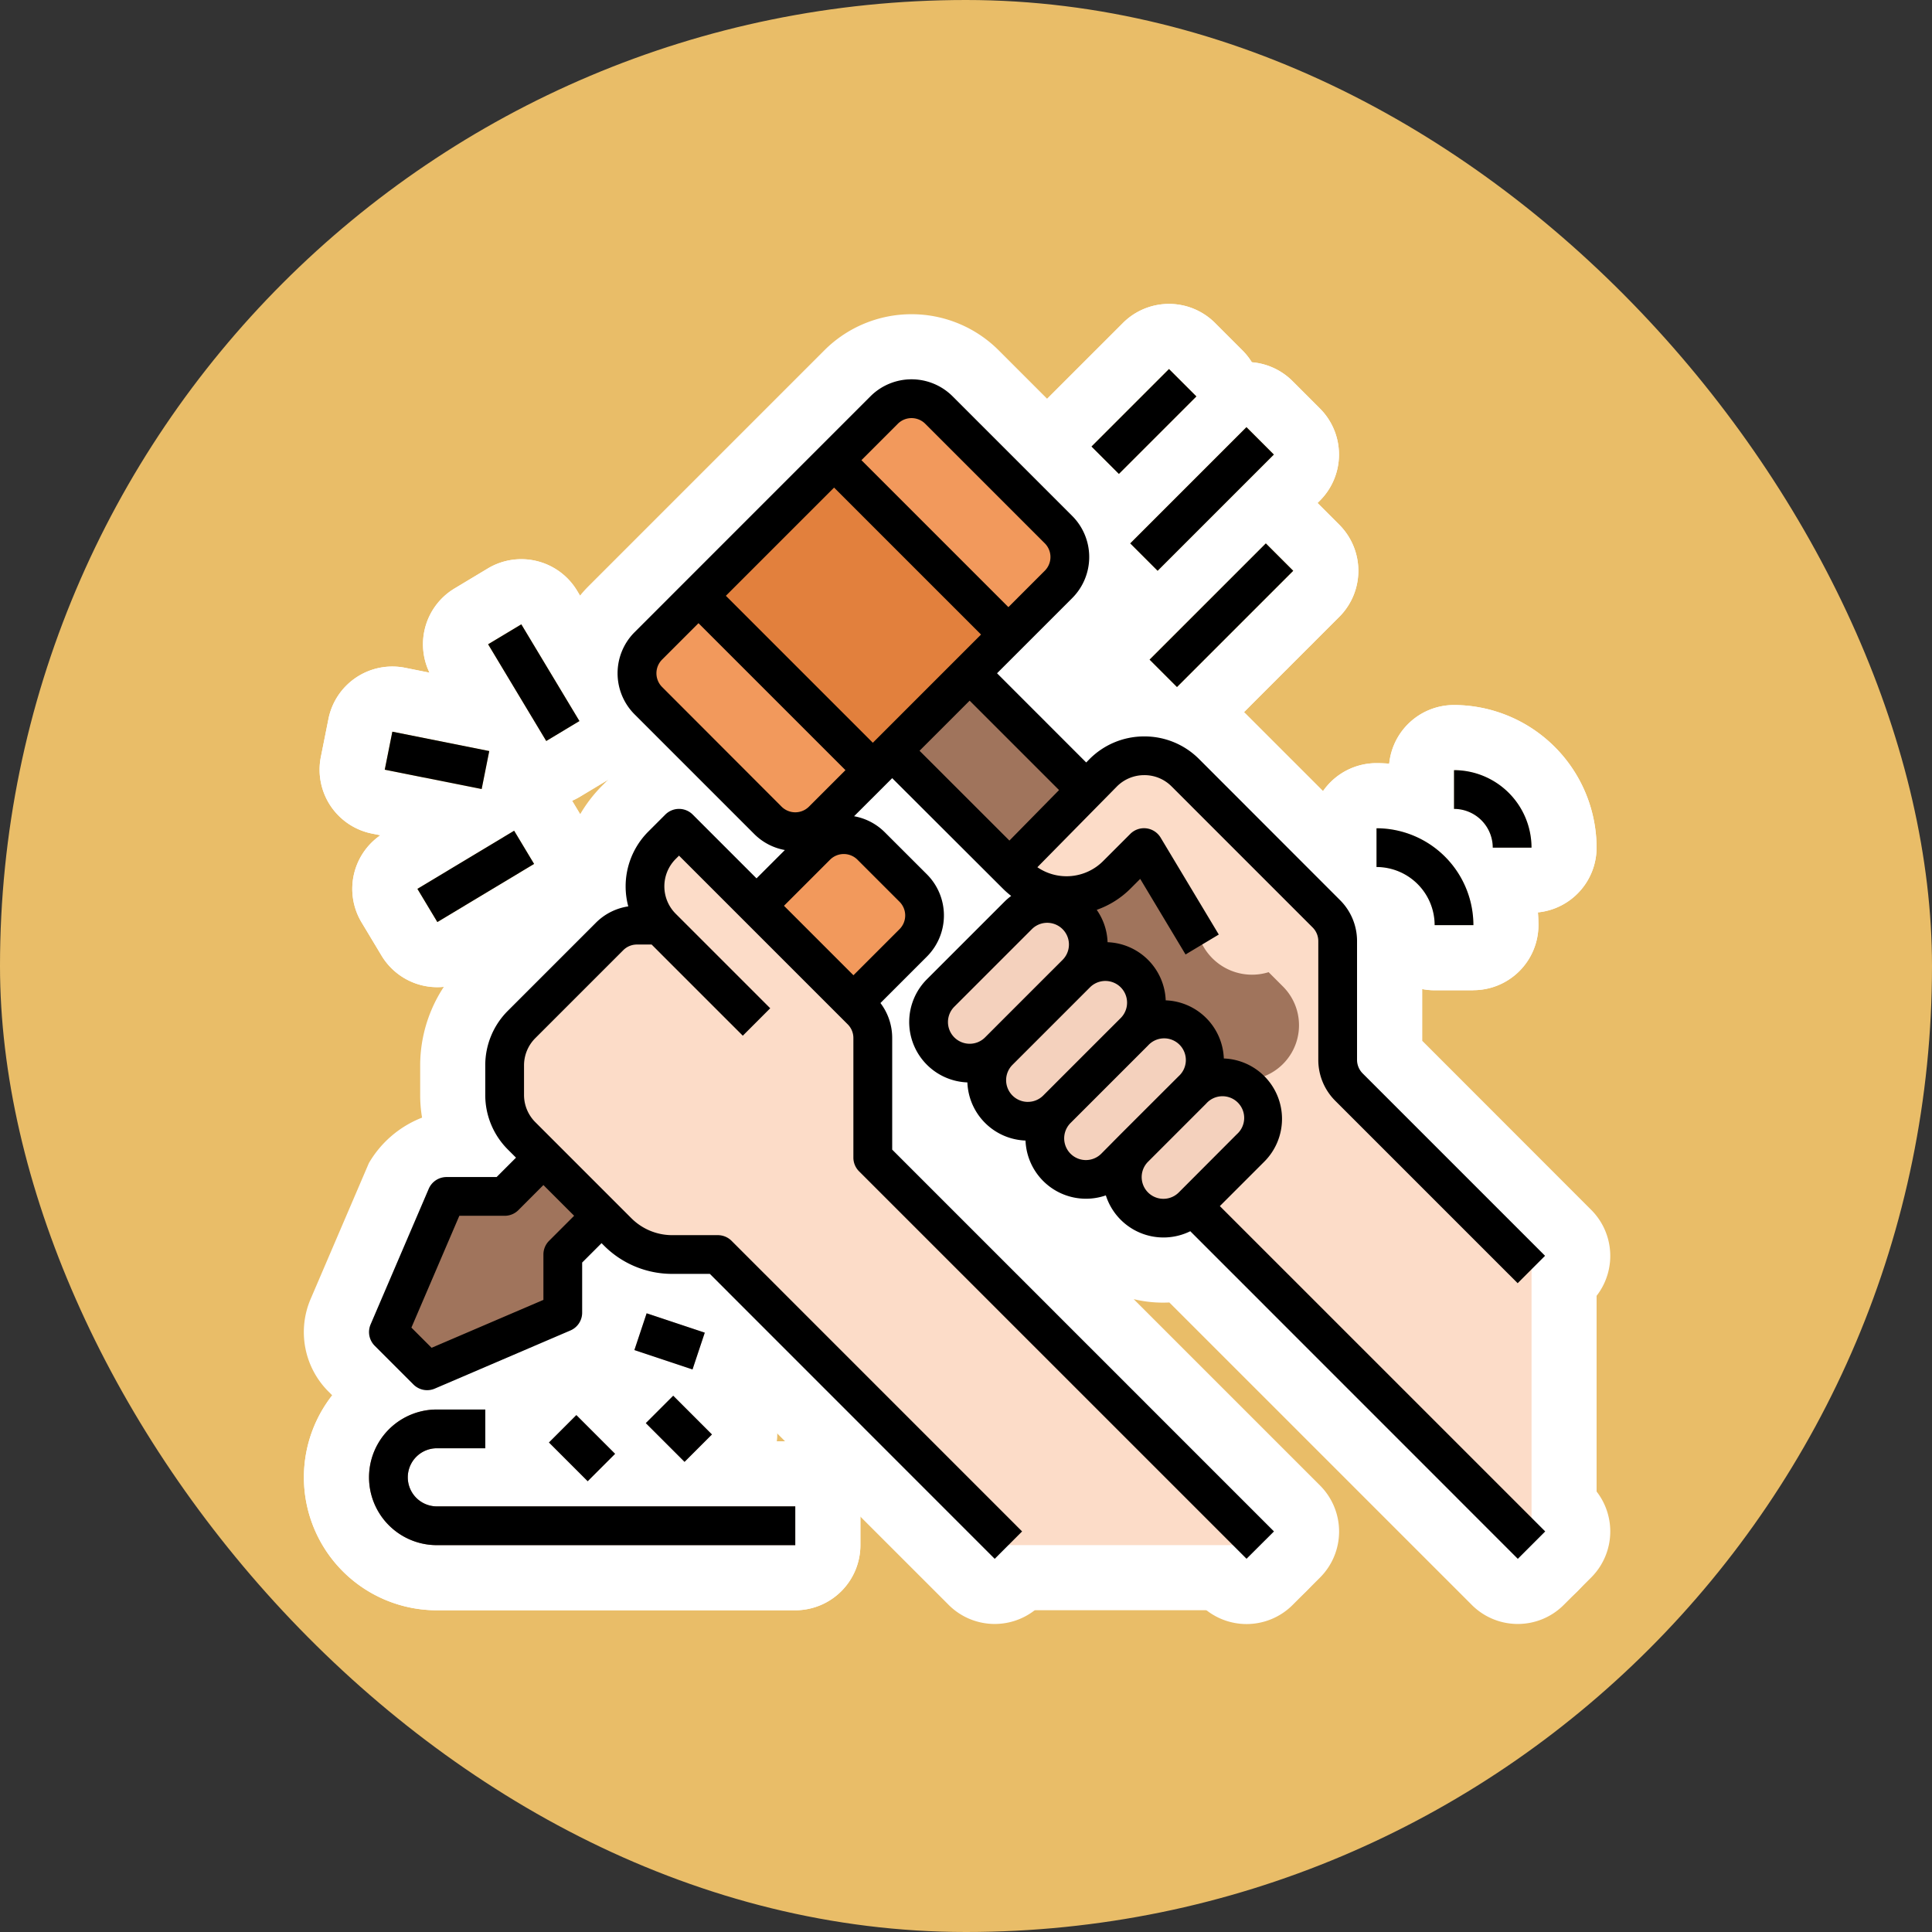 <svg xmlns="http://www.w3.org/2000/svg" width="89" height="89" viewBox="0 0 89 89">
  <rect x="0" y="0" width="89" height="89" fill="#333333" stroke="none"/>
  <g id="Grupo_1100042" data-name="Grupo 1100042" transform="translate(913 10786)">
    <rect id="Rectángulo_400898" data-name="Rectángulo 400898" width="89" height="89" rx="44.5" transform="translate(-913 -10786)" fill="#e9bd68"/>
    <g id="_FILLED_OUTLINE" data-name="/ FILLED_OUTLINE" transform="translate(-912 -10779.378)">
      <rect id="Rectángulo_401504" data-name="Rectángulo 401504" width="18.933" height="11.36" rx="5.68" transform="translate(27.6 24.394) rotate(-45)" fill="#fff"/>
      <path id="Rectángulo_401504_-_Contorno" data-name="Rectángulo 401504 - Contorno" d="M5.68-3h7.573a8.68,8.68,0,1,1,0,17.36H5.68A8.68,8.68,0,1,1,5.68-3ZM13.253,8.36a2.68,2.68,0,1,0,0-5.36H5.68a2.68,2.68,0,1,0,0,5.36Z" transform="translate(27.6 24.394) rotate(-45)" fill="#fff"/>
      <path id="Trazado_874874" data-name="Trazado 874874" d="M218.341,28.658l-5.508-5.508a1.785,1.785,0,0,0-2.524,0L208,25.458l8.033,8.033,2.308-2.308A1.785,1.785,0,0,0,218.341,28.658Z" transform="translate(-170.58 -10.883)" fill="#fff"/>
      <path id="Trazado_874874_-_Contorno" data-name="Trazado 874874 - Contorno" d="M216.033,36.491a2.991,2.991,0,0,1-2.121-.879l-8.033-8.033a3,3,0,0,1,0-4.243l2.308-2.308a4.785,4.785,0,0,1,6.767,0l5.508,5.508a4.785,4.785,0,0,1,0,6.767l-2.308,2.308A2.991,2.991,0,0,1,216.033,36.491Z" transform="translate(-170.58 -10.883)" fill="#fff"/>
      <path id="Trazado_874875" data-name="Trazado 874875" d="M32.033,328l-2.678,2.678H26.678L24,336.925l1.785,1.785,6.248-2.678v-2.678l2.678-2.678Z" transform="translate(-7.107 -282.186)" fill="#fff"/>
      <path id="Trazado_874875_-_Contorno" data-name="Trazado 874875 - Contorno" d="M32.033,325a2.991,2.991,0,0,1,2.121.879l2.678,2.678a3,3,0,0,1,0,4.243l-1.8,1.8v1.435a3,3,0,0,1-1.818,2.757l-6.248,2.678a3,3,0,0,1-3.3-.636l-1.785-1.785a3,3,0,0,1-.636-3.3L23.92,329.5a3,3,0,0,1,2.757-1.818h1.435l1.8-1.8A2.991,2.991,0,0,1,32.033,325Zm-3,8.678h-.377l-.283.66.66-.283Z" transform="translate(-7.107 -282.186)" fill="#fff"/>
      <path id="Trazado_874876" data-name="Trazado 874876" d="M1.785,0H19.041a1.785,1.785,0,0,1,1.785,1.785V4.526a1.785,1.785,0,0,1-1.785,1.785H1.785A1.785,1.785,0,0,1,0,4.526V1.785A1.785,1.785,0,0,1,1.785,0Z" transform="translate(23.136 45.811) rotate(-45)" fill="#fff"/>
      <path id="Trazado_874876_-_Contorno" data-name="Trazado 874876 - Contorno" d="M1.785-3H19.041a4.79,4.79,0,0,1,4.785,4.785V4.526a4.79,4.79,0,0,1-4.785,4.785H1.785A4.79,4.79,0,0,1-3,4.526V1.785A4.79,4.79,0,0,1,1.785-3ZM17.827,3H3v.311H17.827Z" transform="translate(23.136 45.811) rotate(-45)" fill="#fff"/>
      <path id="Trazado_874877" data-name="Trazado 874877" d="M35.635,446.248H19.124a3.124,3.124,0,1,1,0-6.248h2.231v1.785H19.124a1.339,1.339,0,0,0,0,2.678H35.635Z" transform="translate(0 -381.691)" fill="#fff"/>
      <path id="Trazado_874877_-_Contorno" data-name="Trazado 874877 - Contorno" d="M35.635,449.248H19.124a6.124,6.124,0,1,1,0-12.248h2.231a3,3,0,0,1,3,3v1.463h11.28a3,3,0,0,1,3,3v1.785A3,3,0,0,1,35.635,449.248Z" transform="translate(0 -381.691)" fill="#fff"/>
      <g id="Grupo_1100041" data-name="Grupo 1100041" transform="translate(16.724 10.378)">
        <path id="Trazado_874878" data-name="Trazado 874878" d="M0,0H5.049V1.785H0Z" transform="translate(32.557 3.57) rotate(-45)" fill="#fff"/>
        <path id="Trazado_874878_-_Contorno" data-name="Trazado 874878 - Contorno" d="M0-3H5.049a3,3,0,0,1,3,3V1.785a3,3,0,0,1-3,3H0a3,3,0,0,1-3-3V0A3,3,0,0,1,0-3Z" transform="translate(32.557 3.57) rotate(-45)" fill="#fff"/>
        <path id="Trazado_874879" data-name="Trazado 874879" d="M0,0H7.573V1.785H0Z" transform="translate(34.341 8.032) rotate(-45)" fill="#fff"/>
        <path id="Trazado_874879_-_Contorno" data-name="Trazado 874879 - Contorno" d="M0-3H7.573a3,3,0,0,1,3,3V1.785a3,3,0,0,1-3,3H0a3,3,0,0,1-2.121-.879A3,3,0,0,1-3,1.785V0A3,3,0,0,1,0-3Z" transform="translate(34.341 8.032) rotate(-45)" fill="#fff"/>
        <path id="Trazado_874880" data-name="Trazado 874880" d="M0,0H7.573V1.785H0Z" transform="translate(35.233 13.387) rotate(-45)" fill="#fff"/>
        <path id="Trazado_874880_-_Contorno" data-name="Trazado 874880 - Contorno" d="M0-3H7.573a3,3,0,0,1,3,3V1.785a3,3,0,0,1-3,3H0a3,3,0,0,1-2.121-.879A3,3,0,0,1-3,1.785V0A3,3,0,0,1,0-3Z" transform="translate(35.233 13.387) rotate(-45)" fill="#fff"/>
        <path id="Trazado_874881" data-name="Trazado 874881" d="M0,0H1.785V5.2H0Z" transform="matrix(0.857, -0.515, 0.515, 0.857, 4.761, 12.678)" fill="#fff"/>
        <path id="Trazado_874881_-_Contorno" data-name="Trazado 874881 - Contorno" d="M0-3H1.785a3,3,0,0,1,3,3V5.2a3,3,0,0,1-3,3H0a3,3,0,0,1-3-3V0A3,3,0,0,1,0-3Z" transform="matrix(0.857, -0.515, 0.515, 0.857, 4.761, 12.678)" fill="#fff"/>
        <path id="Trazado_874882" data-name="Trazado 874882" d="M0,0H1.785V4.551H0Z" transform="matrix(0.196, -0.981, 0.981, 0.196, 0, 18.457)" fill="#fff"/>
        <path id="Trazado_874882_-_Contorno" data-name="Trazado 874882 - Contorno" d="M0-3H1.785a3,3,0,0,1,3,3V4.551a3,3,0,0,1-3,3H0a3,3,0,0,1-3-3V0A3,3,0,0,1,0-3Z" transform="matrix(0.196, -0.981, 0.981, 0.196, 0, 18.457)" fill="#fff"/>
        <path id="Trazado_874883" data-name="Trazado 874883" d="M0,0H5.2V1.785H0Z" transform="matrix(0.857, -0.515, 0.515, 0.857, 1.504, 23.947)" fill="#fff"/>
        <path id="Trazado_874883_-_Contorno" data-name="Trazado 874883 - Contorno" d="M0-3H5.2a3,3,0,0,1,3,3V1.785a3,3,0,0,1-3,3H0a3,3,0,0,1-3-3V0A3,3,0,0,1,0-3Z" transform="matrix(0.857, -0.515, 0.515, 0.857, 1.504, 23.947)" fill="#fff"/>
      </g>
      <path id="Trazado_874884" data-name="Trazado 874884" d="M0,0H1.785V2.822H0Z" transform="matrix(0.316, -0.949, 0.949, 0.316, 28.224, 55.571)" fill="#fff"/>
      <path id="Trazado_874884_-_Contorno" data-name="Trazado 874884 - Contorno" d="M0-3H1.785a3,3,0,0,1,3,3V2.822a3,3,0,0,1-3,3H0a3,3,0,0,1-3-3V0A3,3,0,0,1,0-3Z" transform="matrix(0.316, -0.949, 0.949, 0.316, 28.224, 55.571)" fill="#fff"/>
      <path id="Trazado_874885" data-name="Trazado 874885" d="M0,0H1.785V2.524H0Z" transform="translate(24.288 59.828) rotate(-45)" fill="#fff"/>
      <path id="Trazado_874885_-_Contorno" data-name="Trazado 874885 - Contorno" d="M0-3H1.785a3,3,0,0,1,3,3V2.524a3,3,0,0,1-3,3H0a3,3,0,0,1-3-3V0A3,3,0,0,1,0-3Z" transform="translate(24.288 59.828) rotate(-45)" fill="#fff"/>
      <path id="Trazado_874886" data-name="Trazado 874886" d="M0,0H1.785V2.524H0Z" transform="translate(28.75 58.936) rotate(-45)" fill="#fff"/>
      <path id="Trazado_874886_-_Contorno" data-name="Trazado 874886 - Contorno" d="M0-3H1.785a3,3,0,0,1,3,3V2.524a3,3,0,0,1-3,3H0a3,3,0,0,1-3-3V0A3,3,0,0,1,0-3Z" transform="translate(28.75 58.936) rotate(-45)" fill="#fff"/>
      <path id="Trazado_874887" data-name="Trazado 874887" d="M436.463,204.463h-1.785A2.681,2.681,0,0,0,432,201.785V200A4.468,4.468,0,0,1,436.463,204.463Z" transform="translate(-369.589 -168.467)" fill="#fff"/>
      <path id="Trazado_874887_-_Contorno" data-name="Trazado 874887 - Contorno" d="M436.463,207.463h-1.785a3,3,0,0,1-3-3A2.484,2.484,0,0,1,429,201.785V200a3,3,0,0,1,3-3,7.48,7.48,0,0,1,7.459,7.459,3,3,0,0,1-3,3Z" transform="translate(-369.589 -168.467)" fill="#fff"/>
      <path id="Trazado_874888" data-name="Trazado 874888" d="M88.958,209.665a1.785,1.785,0,0,0-.523-1.262l-8.4-8.4-.784.784a2.678,2.678,0,0,0,0,3.787l-.108-.108H78.095a1.785,1.785,0,0,0-1.262.523l-4.048,4.048A2.678,2.678,0,0,0,72,210.927v1.352a2.678,2.678,0,0,0,.784,1.893L77.2,218.59a3.57,3.57,0,0,0,2.524,1.046h2.091l13.388,13.388h11.6l-17.85-17.85Z" transform="translate(-49.752 -168.467)" fill="#fff"/>
      <path id="Trazado_874888_-_Contorno" data-name="Trazado 874888 - Contorno" d="M80.033,197a3,3,0,0,1,2.121.879l8.4,8.4a4.754,4.754,0,0,1,1.4,3.384v4.266L108.93,230.9a3,3,0,0,1-2.121,5.121h-11.6a3,3,0,0,1-2.121-.879L80.575,222.635h-.849a6.527,6.527,0,0,1-4.646-1.924l-4.418-4.418A5.641,5.641,0,0,1,69,212.279v-1.352a5.64,5.64,0,0,1,1.663-4.015l4.048-4.048a4.83,4.83,0,0,1,.773-.629,5.653,5.653,0,0,1,1.643-3.573l.784-.784A3,3,0,0,1,80.033,197Zm19.533,33.023L86.837,217.294a3,3,0,0,1-.879-2.121v-5.508l-4.079-3.824a2.87,2.87,0,0,1-.563.8,3,3,0,0,1-2.829.824h-.392l-3.189,3.692L75,212.279l4.323,4.19,2.494.167a3,3,0,0,1,2.121.879l12.509,12.509Z" transform="translate(-49.752 -168.467)" fill="#fff"/>
      <path id="Trazado_874889" data-name="Trazado 874889" d="M266.4,185.338a1.785,1.785,0,0,1-.523-1.262v-5.463a1.785,1.785,0,0,0-.523-1.262l-6.494-6.494a2.678,2.678,0,0,0-3.8.015l-4.3,4.368.317.317a3.257,3.257,0,0,0,1.189.759L247.584,181a1.893,1.893,0,0,0,2.678,2.678,1.893,1.893,0,0,0,2.678,2.678,1.893,1.893,0,1,0,2.678,2.678l.893-.893a1.893,1.893,0,0,0,2.678,2.678l15.619,15.619V193.741Z" transform="translate(-205.255 -141.878)" fill="#fff"/>
      <path id="Trazado_874889_-_Contorno" data-name="Trazado 874889 - Contorno" d="M256.97,167.072a5.641,5.641,0,0,1,4.014,1.663l6.494,6.494a4.754,4.754,0,0,1,1.4,3.384v5.463l8.047,7.543a3,3,0,0,1,.879,2.121v12.694a3,3,0,0,1-5.121,2.121l-14.224-14.224a4.934,4.934,0,0,1-4.073-1.4q-.172-.172-.323-.356a4.894,4.894,0,0,1-4.315-3.034,4.928,4.928,0,0,1-2.681-2.679,4.9,4.9,0,0,1-1.606-7.992l2.633-2.633a3.07,3.07,0,0,1,.528-3.109l4.3-4.368a5.715,5.715,0,0,1,4.024-1.694Zm14.836,27.911-7.524-7.524a4.754,4.754,0,0,1-1.4-3.384v-5.463l-5.9-5.415-2.046,2.078q.032.1.054.2a3.277,3.277,0,0,1-.6,2.959l-2.348,2.348a3.137,3.137,0,0,1,1.125.77,2.041,2.041,0,0,1,.545,1.847,2.246,2.246,0,0,1,2.133.83,1.921,1.921,0,0,1,.518.91,3,3,0,0,1,3.137,2.734,1.5,1.5,0,0,1,.472-.06c.8,0,.776.316,1.339.879l10.5,10.5Z" transform="translate(-205.255 -141.878)" fill="#fff"/>
      <rect id="Rectángulo_401505" data-name="Rectángulo 401505" width="1.785" height="6.158" rx="0.893" transform="translate(28.86 36.734) rotate(-45)" fill="#fff"/>
      <path id="Rectángulo_401505_-_Contorno" data-name="Rectángulo 401505 - Contorno" d="M.893-3A3.9,3.9,0,0,1,4.785.893V5.265A3.893,3.893,0,1,1-3,5.265V.893A3.9,3.9,0,0,1,.893-3Z" transform="translate(28.86 36.734) rotate(-45)" fill="#fff"/>
      <path id="Trazado_874890" data-name="Trazado 874890" d="M127.15,108.832l5.508,5.508a1.785,1.785,0,0,0,2.524,0l2.308-2.308L129.458,104l-2.308,2.308A1.785,1.785,0,0,0,127.15,108.832Z" transform="translate(-98.285 -83.177)" fill="#fff"/>
      <path id="Trazado_874890_-_Contorno" data-name="Trazado 874890 - Contorno" d="M129.458,101a2.991,2.991,0,0,1,2.121.879l8.033,8.033a3,3,0,0,1,0,4.243l-2.308,2.308a4.785,4.785,0,0,1-6.767,0l-5.508-5.508a4.785,4.785,0,0,1,0-6.767l2.308-2.308A2.991,2.991,0,0,1,129.458,101Z" transform="translate(-98.285 -83.177)" fill="#fff"/>
      <path id="Trazado_874891" data-name="Trazado 874891" d="M235.57,136,232,139.57,246.433,154a2.524,2.524,0,0,0,3.57-3.57Z" transform="translate(-191.902 -111.607)" fill="#fff"/>
      <path id="Trazado_874891_-_Contorno" data-name="Trazado 874891 - Contorno" d="M235.57,133a3,3,0,0,1,2.121.879l14.433,14.433a5.524,5.524,0,0,1-7.813,7.813l-14.433-14.433a3,3,0,0,1,0-4.243l3.57-3.57A3,3,0,0,1,235.57,133Z" transform="translate(-191.902 -111.607)" fill="#fff"/>
      <rect id="Rectángulo_401506" data-name="Rectángulo 401506" width="8.835" height="3.787" rx="1.893" transform="translate(43.662 43.136) rotate(-45)" fill="#fff"/>
      <path id="Rectángulo_401506_-_Contorno" data-name="Rectángulo 401506 - Contorno" d="M1.893-3H6.942a4.893,4.893,0,0,1,0,9.787H1.893A4.893,4.893,0,1,1,1.893-3Z" transform="translate(43.662 43.136) rotate(-45)" fill="#fff"/>
      <rect id="Rectángulo_401507" data-name="Rectángulo 401507" width="8.835" height="3.787" rx="1.893" transform="translate(40.985 40.458) rotate(-45)" fill="#fff"/>
      <path id="Rectángulo_401507_-_Contorno" data-name="Rectángulo 401507 - Contorno" d="M1.893-3H6.942a4.893,4.893,0,0,1,0,9.787H1.893A4.893,4.893,0,1,1,1.893-3Z" transform="translate(40.985 40.458) rotate(-45)" fill="#fff"/>
      <rect id="Rectángulo_401508" data-name="Rectángulo 401508" width="7.573" height="3.787" rx="1.893" transform="translate(49.908 47.599) rotate(-45)" fill="#fff"/>
      <path id="Rectángulo_401508_-_Contorno" data-name="Rectángulo 401508 - Contorno" d="M1.893-3H5.68a4.893,4.893,0,1,1,0,9.787H1.893A4.893,4.893,0,1,1,1.893-3Z" transform="translate(49.908 47.599) rotate(-45)" fill="#fff"/>
      <rect id="Rectángulo_401509" data-name="Rectángulo 401509" width="8.835" height="3.787" rx="1.893" transform="translate(46.339 45.813) rotate(-45)" fill="#fff"/>
      <path id="Rectángulo_401509_-_Contorno" data-name="Rectángulo 401509 - Contorno" d="M1.893-3H6.942a4.893,4.893,0,0,1,0,9.787H1.893A4.893,4.893,0,1,1,1.893-3Z" transform="translate(46.339 45.813) rotate(-45)" fill="#fff"/>
      <rect id="Rectángulo_401510" data-name="Rectángulo 401510" width="5.049" height="1.785" rx="0.893" transform="translate(47.046 43.844) rotate(-45)" fill="#fff"/>
      <path id="Rectángulo_401510_-_Contorno" data-name="Rectángulo 401510 - Contorno" d="M.893-3H4.156a3.893,3.893,0,1,1,0,7.785H.893A3.893,3.893,0,1,1,.893-3Z" transform="translate(47.046 43.844) rotate(-45)" fill="#fff"/>
      <rect id="Rectángulo_401511" data-name="Rectángulo 401511" width="5.049" height="1.785" rx="0.893" transform="translate(44.369 41.166) rotate(-45)" fill="#fff"/>
      <path id="Rectángulo_401511_-_Contorno" data-name="Rectángulo 401511 - Contorno" d="M.893-3H4.156a3.893,3.893,0,1,1,0,7.785H.893A3.893,3.893,0,1,1,.893-3Z" transform="translate(44.369 41.166) rotate(-45)" fill="#fff"/>
      <rect id="Rectángulo_401512" data-name="Rectángulo 401512" width="5.049" height="1.785" rx="0.893" transform="translate(49.723 46.521) rotate(-45)" fill="#fff"/>
      <path id="Rectángulo_401512_-_Contorno" data-name="Rectángulo 401512 - Contorno" d="M.893-3H4.156a3.893,3.893,0,1,1,0,7.785H.893A3.893,3.893,0,1,1,.893-3Z" transform="translate(49.723 46.521) rotate(-45)" fill="#fff"/>
      <path id="Trazado_874892" data-name="Trazado 874892" d="M288.576,170.856a2.678,2.678,0,0,0-3.8.015l-4.3,4.368.317.317a3.271,3.271,0,0,0,4.626,0l1.253-1.253,2.757,4.6a2.582,2.582,0,0,0,4.587-.311h0a2.582,2.582,0,0,0-.547-2.843Z" transform="translate(-234.967 -141.878)" fill="#fff"/>
      <path id="Trazado_874892_-_Contorno" data-name="Trazado 874892 - Contorno" d="M286.683,167.072a5.641,5.641,0,0,1,4.015,1.663l4.889,4.889a5.582,5.582,0,0,1-3.569,9.516,5.753,5.753,0,0,1-5.164-2.7l-.951-1.584a6.282,6.282,0,0,1-7.234-1.181c-1.165-1.165-1.489-3.369-.333-4.543l4.3-4.368a5.715,5.715,0,0,1,4.023-1.694Z" transform="translate(-234.967 -141.878)" fill="#fff"/>
      <path id="Trazado_874893" data-name="Trazado 874893" d="M467.57,179.57A3.574,3.574,0,0,0,464,176v1.785a1.787,1.787,0,0,1,1.785,1.785Z" transform="translate(-398.019 -147.144)" fill="#fff"/>
      <path id="Trazado_874893_-_Contorno" data-name="Trazado 874893 - Contorno" d="M467.57,182.57h-1.785A9.823,9.823,0,0,1,461,177.785V176a3,3,0,0,1,3-3,6.585,6.585,0,0,1,6.567,6.567,3,3,0,0,1-3,3Z" transform="translate(-398.019 -147.144)" fill="#fff"/>
      <path id="Trazado_874894" data-name="Trazado 874894" d="M17.785,443.124a1.34,1.34,0,0,1,1.339-1.339h2.231V440H19.124a3.124,3.124,0,1,0,0,6.248H35.635v-1.785H19.124A1.34,1.34,0,0,1,17.785,443.124Z" transform="translate(0 -381.691)" fill="#fff"/>
      <path id="Trazado_874894_-_Contorno" data-name="Trazado 874894 - Contorno" d="M35.635,449.248H19.124a6.124,6.124,0,1,1,0-12.248h2.231a3,3,0,0,1,3,3v1.463h11.28a3,3,0,0,1,3,3v1.785A3,3,0,0,1,35.635,449.248Z" transform="translate(0 -381.691)" fill="#fff"/>
      <path id="Trazado_874895" data-name="Trazado 874895" d="M0,0H5.049V1.785H0Z" transform="translate(49.281 13.948) rotate(-45)" fill="#fff"/>
      <path id="Trazado_874895_-_Contorno" data-name="Trazado 874895 - Contorno" d="M0-3H5.049a3,3,0,0,1,3,3V1.785a3,3,0,0,1-3,3H0a3,3,0,0,1-3-3V0A3,3,0,0,1,0-3Z" transform="translate(49.281 13.948) rotate(-45)" fill="#fff"/>
      <path id="Trazado_874896" data-name="Trazado 874896" d="M0,0H7.573V1.785H0Z" transform="translate(51.065 18.41) rotate(-45)" fill="#fff"/>
      <path id="Trazado_874896_-_Contorno" data-name="Trazado 874896 - Contorno" d="M0-3H7.573a3,3,0,0,1,3,3V1.785a3,3,0,0,1-3,3H0a3,3,0,0,1-2.121-.879A3,3,0,0,1-3,1.785V0A3,3,0,0,1,0-3Z" transform="translate(51.065 18.41) rotate(-45)" fill="#fff"/>
      <path id="Trazado_874897" data-name="Trazado 874897" d="M0,0H7.573V1.785H0Z" transform="translate(51.957 23.765) rotate(-45)" fill="#fff"/>
      <path id="Trazado_874897_-_Contorno" data-name="Trazado 874897 - Contorno" d="M0-3H7.573a3,3,0,0,1,3,3V1.785a3,3,0,0,1-3,3H0a3,3,0,0,1-2.121-.879A3,3,0,0,1-3,1.785V0A3,3,0,0,1,0-3Z" transform="translate(51.957 23.765) rotate(-45)" fill="#fff"/>
      <path id="Trazado_874898" data-name="Trazado 874898" d="M57.241,50.666a2.785,2.785,0,0,0-1.864-4.753A2.784,2.784,0,0,0,52.7,43.235a2.784,2.784,0,0,0-2.678-2.678,2.761,2.761,0,0,0-.5-1.491,4.138,4.138,0,0,0,1.559-.982l.444-.444,2.089,3.482,1.531-.918-2.678-4.463a.893.893,0,0,0-1.4-.172l-1.253,1.253a2.38,2.38,0,0,1-3.026.281l3.652-3.709a1.772,1.772,0,0,1,1.265-.533,1.753,1.753,0,0,1,1.269.523l6.494,6.494a.887.887,0,0,1,.261.631v5.463a2.66,2.66,0,0,0,.784,1.893l8.4,8.4,1.262-1.262-8.4-8.4a.887.887,0,0,1-.261-.631V40.511a2.66,2.66,0,0,0-.784-1.893L54.24,32.123a3.545,3.545,0,0,0-2.524-1.046H51.7a3.545,3.545,0,0,0-2.53,1.065l-.133.135L44.93,28.168l3.462-3.462a2.678,2.678,0,0,0,0-3.787l-5.508-5.508a2.677,2.677,0,0,0-3.787,0L28.234,26.275a2.677,2.677,0,0,0,0,3.787l5.508,5.508a2.658,2.658,0,0,0,1.414.741L33.85,37.616l-2.939-2.939a.893.893,0,0,0-1.262,0l-.784.784a3.571,3.571,0,0,0-.923,3.446,2.658,2.658,0,0,0-1.493.755L22.4,43.711a3.547,3.547,0,0,0-1.046,2.524v1.352A3.547,3.547,0,0,0,22.4,50.112l.37.37-.893.893H19.57a.892.892,0,0,0-.82.541l-2.678,6.248a.893.893,0,0,0,.189.983l1.785,1.785a.892.892,0,0,0,.983.189l6.248-2.678a.892.892,0,0,0,.541-.82V55.314l.893-.893.108.108a4.433,4.433,0,0,0,3.156,1.307H31.7L44.822,68.963,46.084,67.7,32.7,54.313a.892.892,0,0,0-.631-.261H29.974a2.66,2.66,0,0,1-1.893-.784l-4.418-4.418a1.773,1.773,0,0,1-.523-1.262V46.235a1.773,1.773,0,0,1,.523-1.262l4.048-4.048a.887.887,0,0,1,.631-.261h.676l4.2,4.2L34.481,43.6l-4.354-4.354a1.785,1.785,0,0,1,0-2.524l.153-.153,7.771,7.771a.887.887,0,0,1,.261.631v5.508a.892.892,0,0,0,.261.631l17.85,17.85L57.687,67.7,40.1,50.112V44.973a2.657,2.657,0,0,0-.541-1.614L41.7,41.218a2.681,2.681,0,0,0,0-3.787L39.76,35.493a2.661,2.661,0,0,0-1.416-.739L40.1,33l5.094,5.084a4.178,4.178,0,0,0,.387.341,2.826,2.826,0,0,0-.311.268l-3.57,3.57a2.785,2.785,0,0,0,1.864,4.753,2.784,2.784,0,0,0,2.678,2.678,2.788,2.788,0,0,0,3.7,2.526,2.788,2.788,0,0,0,3.89,1.651L68.92,68.963,70.182,67.7,55.194,52.713ZM24.033,51.744l1.415,1.415-1.154,1.154a.892.892,0,0,0-.261.631v2.089l-5.151,2.208-.93-.93,2.208-5.151h2.089a.892.892,0,0,0,.631-.261Zm16.327-35.07a.894.894,0,0,1,1.262,0l5.508,5.508a.894.894,0,0,1,0,1.262l-1.677,1.677-6.77-6.77ZM35,34.308,29.5,28.8a.894.894,0,0,1,0-1.262l1.677-1.677,6.77,6.77-1.677,1.677A.894.894,0,0,1,35,34.308ZM38.5,36.756l1.938,1.938a.893.893,0,0,1,0,1.262l-2.123,2.123-3.2-3.2,2.123-2.123A.893.893,0,0,1,38.5,36.756Zm.708-5.387-6.77-6.77,4.985-4.985,6.77,6.77ZM45.5,35.875,41.36,31.738l2.308-2.308,4.118,4.118Zm-1.828,9.36a1,1,0,0,1-.708-1.709l3.57-3.57a1,1,0,0,1,1.415,1.415l-3.57,3.57A.994.994,0,0,1,43.668,45.235Zm2.678,2.678a1,1,0,0,1-.708-1.708l3.57-3.57a1,1,0,0,1,1.415,1.415l-3.57,3.57A.994.994,0,0,1,46.346,47.912ZM49.731,50.3a1,1,0,1,1-1.415-1.415l3.57-3.57A1,1,0,1,1,53.3,46.726L50.623,49.4Zm3.57,1.785a1,1,0,0,1-1.415-1.415l2.678-2.678A1,1,0,1,1,55.979,49.4Z" transform="translate(0 -3.775)" fill="#fff"/>
      <path id="Trazado_874898_-_Contorno" data-name="Trazado 874898 - Contorno" d="M68.92,71.963a2.99,2.99,0,0,1-2.121-.879L52.868,57.153A5.765,5.765,0,0,1,51.225,57l8.583,8.583a3,3,0,0,1,0,4.243l-1.262,1.262a3,3,0,0,1-4.243,0l-17.85-17.85a4.973,4.973,0,0,1-1.14-2.752V47.013a3.088,3.088,0,0,1-4.215-.027l-2.6-2.6-2.711,2.711.356.493L30.2,51.146l1.863-.094a4.972,4.972,0,0,1,2.753,1.14L48.206,65.579a3,3,0,0,1,0,4.243l-1.262,1.262a3,3,0,0,1-4.243,0L30.453,58.836h-.479a7.568,7.568,0,0,1-1.4-.13A4.911,4.911,0,0,1,26.458,61.2l-6.248,2.678a5.028,5.028,0,0,1-1.533.315,3.867,3.867,0,0,1-2.753-1.14L14.14,61.266a3.874,3.874,0,0,1-.825-4.286l2.678-6.248a4.891,4.891,0,0,1,2.45-2.094,6.2,6.2,0,0,1-.087-1.06V46.235a6.584,6.584,0,0,1,1.93-4.651l4.042-4.042a5.533,5.533,0,0,1,.563-.494,6.583,6.583,0,0,1,1.851-3.706l.265-.265-.894-.894a5.677,5.677,0,0,1,0-8.029L36.976,13.29a5.678,5.678,0,0,1,8.029,0L50.513,18.8a5.684,5.684,0,0,1,0,8.029l-1.341,1.341.308.308a6.636,6.636,0,0,1,6.886,1.531L62.856,36.5a5.691,5.691,0,0,1,1.663,4.023V45.1L72.3,52.886a3,3,0,0,1,0,4.243l-1.262,1.262a3.088,3.088,0,0,1-4.243,0l-6.624-6.624a5.782,5.782,0,0,1-.739.945L72.3,65.579a3,3,0,0,1,0,4.243l-1.262,1.262A2.991,2.991,0,0,1,68.92,71.963ZM36.678,24.6l2.528,2.528.743-.743L37.42,23.856Z" transform="translate(0 -3.775)" fill="#fff"/>
      <path id="Trazado_874899" data-name="Trazado 874899" d="M0,0H1.785V5.2H0Z" transform="matrix(0.857, -0.515, 0.515, 0.857, 21.485, 23.057)" fill="#fff"/>
      <path id="Trazado_874899_-_Contorno" data-name="Trazado 874899 - Contorno" d="M0-3H1.785a3,3,0,0,1,3,3V5.2a3,3,0,0,1-3,3H0a3,3,0,0,1-3-3V0A3,3,0,0,1,0-3Z" transform="matrix(0.857, -0.515, 0.515, 0.857, 21.485, 23.057)" fill="#fff"/>
      <path id="Trazado_874900" data-name="Trazado 874900" d="M0,0H1.785V4.551H0Z" transform="matrix(0.196, -0.981, 0.981, 0.196, 16.724, 28.835)" fill="#fff"/>
      <path id="Trazado_874900_-_Contorno" data-name="Trazado 874900 - Contorno" d="M0-3H1.785a3,3,0,0,1,3,3V4.551a3,3,0,0,1-3,3H0a3,3,0,0,1-3-3V0A3,3,0,0,1,0-3Z" transform="matrix(0.196, -0.981, 0.981, 0.196, 16.724, 28.835)" fill="#fff"/>
      <path id="Trazado_874901" data-name="Trazado 874901" d="M0,0H5.2V1.785H0Z" transform="matrix(0.857, -0.515, 0.515, 0.857, 18.228, 34.324)" fill="#fff"/>
      <path id="Trazado_874901_-_Contorno" data-name="Trazado 874901 - Contorno" d="M0-3H5.2a3,3,0,0,1,3,3V1.785a3,3,0,0,1-3,3H0a3,3,0,0,1-3-3V0A3,3,0,0,1,0-3Z" transform="matrix(0.857, -0.515, 0.515, 0.857, 18.228, 34.324)" fill="#fff"/>
      <path id="Trazado_874902" data-name="Trazado 874902" d="M0,0H1.785V2.822H0Z" transform="matrix(0.316, -0.949, 0.949, 0.316, 28.224, 55.571)" fill="#fff"/>
      <path id="Trazado_874902_-_Contorno" data-name="Trazado 874902 - Contorno" d="M0-3H1.785a3,3,0,0,1,3,3V2.822a3,3,0,0,1-3,3H0a3,3,0,0,1-3-3V0A3,3,0,0,1,0-3Z" transform="matrix(0.316, -0.949, 0.949, 0.316, 28.224, 55.571)" fill="#fff"/>
      <path id="Trazado_874903" data-name="Trazado 874903" d="M0,0H1.785V2.524H0Z" transform="translate(24.288 59.828) rotate(-45)" fill="#fff"/>
      <path id="Trazado_874903_-_Contorno" data-name="Trazado 874903 - Contorno" d="M0-3H1.785a3,3,0,0,1,3,3V2.524a3,3,0,0,1-3,3H0a3,3,0,0,1-3-3V0A3,3,0,0,1,0-3Z" transform="translate(24.288 59.828) rotate(-45)" fill="#fff"/>
      <path id="Trazado_874904" data-name="Trazado 874904" d="M0,0H1.785V2.524H0Z" transform="translate(28.75 58.936) rotate(-45)" fill="#fff"/>
      <path id="Trazado_874904_-_Contorno" data-name="Trazado 874904 - Contorno" d="M0-3H1.785a3,3,0,0,1,3,3V2.524a3,3,0,0,1-3,3H0a3,3,0,0,1-3-3V0A3,3,0,0,1,0-3Z" transform="translate(28.75 58.936) rotate(-45)" fill="#fff"/>
      <path id="Trazado_874905" data-name="Trazado 874905" d="M434.678,204.463h1.785A4.468,4.468,0,0,0,432,200v1.785A2.681,2.681,0,0,1,434.678,204.463Z" transform="translate(-369.589 -168.467)" fill="#fff"/>
      <path id="Trazado_874905_-_Contorno" data-name="Trazado 874905 - Contorno" d="M436.463,207.463h-1.785a3,3,0,0,1-3-3A2.484,2.484,0,0,1,429,201.785V200a3,3,0,0,1,3-3,7.48,7.48,0,0,1,7.459,7.459,3,3,0,0,1-3,3Z" transform="translate(-369.589 -168.467)" fill="#fff"/>
      <path id="Trazado_874906" data-name="Trazado 874906" d="M465.785,179.57h1.785A3.574,3.574,0,0,0,464,176v1.785A1.787,1.787,0,0,1,465.785,179.57Z" transform="translate(-398.019 -147.144)" fill="#fff"/>
      <path id="Trazado_874906_-_Contorno" data-name="Trazado 874906 - Contorno" d="M467.57,182.57h-1.785A9.823,9.823,0,0,1,461,177.785V176a3,3,0,0,1,3-3,6.585,6.585,0,0,1,6.567,6.567,3,3,0,0,1-3,3Z" transform="translate(-398.019 -147.144)" fill="#fff"/>
    </g>
    <g id="_FILLED_OUTLINE-2" data-name="/ FILLED_OUTLINE" transform="translate(-912 -10779.378)">
      <rect id="Rectángulo_401504-2" data-name="Rectángulo 401504" width="18.933" height="11.36" rx="5.68" transform="translate(27.6 24.394) rotate(-45)" fill="#e2803d"/>
      <path id="Trazado_874874-2" data-name="Trazado 874874" d="M218.341,28.658l-5.508-5.508a1.785,1.785,0,0,0-2.524,0L208,25.458l8.033,8.033,2.308-2.308A1.785,1.785,0,0,0,218.341,28.658Z" transform="translate(-170.58 -10.883)" fill="#f2995c"/>
      <path id="Trazado_874875-2" data-name="Trazado 874875" d="M32.033,328l-2.678,2.678H26.678L24,336.925l1.785,1.785,6.248-2.678v-2.678l2.678-2.678Z" transform="translate(-7.107 -282.186)" fill="#a0745c"/>
      <path id="Trazado_874876-2" data-name="Trazado 874876" d="M1.785,0H19.041a1.785,1.785,0,0,1,1.785,1.785V4.526a1.785,1.785,0,0,1-1.785,1.785H1.785A1.785,1.785,0,0,1,0,4.526V1.785A1.785,1.785,0,0,1,1.785,0Z" transform="translate(23.136 45.811) rotate(-45)" fill="#f2995c"/>
      <path id="Trazado_874877-2" data-name="Trazado 874877" d="M35.635,446.248H19.124a3.124,3.124,0,1,1,0-6.248h2.231v1.785H19.124a1.339,1.339,0,0,0,0,2.678H35.635Z" transform="translate(0 -381.691)" fill="#a0745c"/>
      <g id="Grupo_1100041-2" data-name="Grupo 1100041" transform="translate(16.724 10.378)">
        <path id="Trazado_874878-2" data-name="Trazado 874878" d="M0,0H5.049V1.785H0Z" transform="translate(32.557 3.57) rotate(-45)" fill="#ffd168"/>
        <path id="Trazado_874879-2" data-name="Trazado 874879" d="M0,0H7.573V1.785H0Z" transform="translate(34.341 8.032) rotate(-45)" fill="#ffd168"/>
        <path id="Trazado_874880-2" data-name="Trazado 874880" d="M0,0H7.573V1.785H0Z" transform="translate(35.233 13.387) rotate(-45)" fill="#ffd168"/>
        <path id="Trazado_874881-2" data-name="Trazado 874881" d="M0,0H1.785V5.2H0Z" transform="matrix(0.857, -0.515, 0.515, 0.857, 4.761, 12.678)" fill="#ffd168"/>
        <path id="Trazado_874882-2" data-name="Trazado 874882" d="M0,0H1.785V4.551H0Z" transform="matrix(0.196, -0.981, 0.981, 0.196, 0, 18.457)" fill="#ffd168"/>
        <path id="Trazado_874883-2" data-name="Trazado 874883" d="M0,0H5.2V1.785H0Z" transform="matrix(0.857, -0.515, 0.515, 0.857, 1.504, 23.947)" fill="#ffd168"/>
      </g>
      <path id="Trazado_874884-2" data-name="Trazado 874884" d="M0,0H1.785V2.822H0Z" transform="matrix(0.316, -0.949, 0.949, 0.316, 28.224, 55.571)" fill="#d6b4aa"/>
      <path id="Trazado_874885-2" data-name="Trazado 874885" d="M0,0H1.785V2.524H0Z" transform="translate(24.288 59.828) rotate(-45)" fill="#d6b4aa"/>
      <path id="Trazado_874886-2" data-name="Trazado 874886" d="M0,0H1.785V2.524H0Z" transform="translate(28.75 58.936) rotate(-45)" fill="#d6b4aa"/>
      <path id="Trazado_874887-2" data-name="Trazado 874887" d="M436.463,204.463h-1.785A2.681,2.681,0,0,0,432,201.785V200A4.468,4.468,0,0,1,436.463,204.463Z" transform="translate(-369.589 -168.467)" fill="#ffe7b1"/>
      <path id="Trazado_874888-2" data-name="Trazado 874888" d="M88.958,209.665a1.785,1.785,0,0,0-.523-1.262l-8.4-8.4-.784.784a2.678,2.678,0,0,0,0,3.787l-.108-.108H78.095a1.785,1.785,0,0,0-1.262.523l-4.048,4.048A2.678,2.678,0,0,0,72,210.927v1.352a2.678,2.678,0,0,0,.784,1.893L77.2,218.59a3.57,3.57,0,0,0,2.524,1.046h2.091l13.388,13.388h11.6l-17.85-17.85Z" transform="translate(-49.752 -168.467)" fill="#fcdcc8"/>
      <path id="Trazado_874889-2" data-name="Trazado 874889" d="M266.4,185.338a1.785,1.785,0,0,1-.523-1.262v-5.463a1.785,1.785,0,0,0-.523-1.262l-6.494-6.494a2.678,2.678,0,0,0-3.8.015l-4.3,4.368.317.317a3.257,3.257,0,0,0,1.189.759L247.584,181a1.893,1.893,0,0,0,2.678,2.678,1.893,1.893,0,0,0,2.678,2.678,1.893,1.893,0,1,0,2.678,2.678l.893-.893a1.893,1.893,0,0,0,2.678,2.678l15.619,15.619V193.741Z" transform="translate(-205.255 -141.878)" fill="#fcdcc8"/>
      <rect id="Rectángulo_401505-2" data-name="Rectángulo 401505" width="1.785" height="6.158" rx="0.893" transform="translate(28.86 36.734) rotate(-45)" fill="#efc8b4"/>
      <path id="Trazado_874890-2" data-name="Trazado 874890" d="M127.15,108.832l5.508,5.508a1.785,1.785,0,0,0,2.524,0l2.308-2.308L129.458,104l-2.308,2.308A1.785,1.785,0,0,0,127.15,108.832Z" transform="translate(-98.285 -83.177)" fill="#f2995c"/>
      <path id="Trazado_874891-2" data-name="Trazado 874891" d="M235.57,136,232,139.57,246.433,154a2.524,2.524,0,0,0,3.57-3.57Z" transform="translate(-191.902 -111.607)" fill="#a0745c"/>
      <rect id="Rectángulo_401506-2" data-name="Rectángulo 401506" width="8.835" height="3.787" rx="1.893" transform="translate(43.662 43.136) rotate(-45)" fill="#f4d1bd"/>
      <rect id="Rectángulo_401507-2" data-name="Rectángulo 401507" width="8.835" height="3.787" rx="1.893" transform="translate(40.985 40.458) rotate(-45)" fill="#f4d1bd"/>
      <rect id="Rectángulo_401508-2" data-name="Rectángulo 401508" width="7.573" height="3.787" rx="1.893" transform="translate(49.908 47.599) rotate(-45)" fill="#f4d1bd"/>
      <rect id="Rectángulo_401509-2" data-name="Rectángulo 401509" width="8.835" height="3.787" rx="1.893" transform="translate(46.339 45.813) rotate(-45)" fill="#f4d1bd"/>
      <rect id="Rectángulo_401510-2" data-name="Rectángulo 401510" width="5.049" height="1.785" rx="0.893" transform="translate(47.046 43.844) rotate(-45)" fill="#eabfac"/>
      <rect id="Rectángulo_401511-2" data-name="Rectángulo 401511" width="5.049" height="1.785" rx="0.893" transform="translate(44.369 41.166) rotate(-45)" fill="#eabfac"/>
      <rect id="Rectángulo_401512-2" data-name="Rectángulo 401512" width="5.049" height="1.785" rx="0.893" transform="translate(49.723 46.521) rotate(-45)" fill="#eabfac"/>
      <path id="Trazado_874892-2" data-name="Trazado 874892" d="M288.576,170.856a2.678,2.678,0,0,0-3.8.015l-4.3,4.368.317.317a3.271,3.271,0,0,0,4.626,0l1.253-1.253,2.757,4.6a2.582,2.582,0,0,0,4.587-.311h0a2.582,2.582,0,0,0-.547-2.843Z" transform="translate(-234.967 -141.878)" fill="#fcdcc8"/>
      <path id="Trazado_874893-2" data-name="Trazado 874893" d="M467.57,179.57A3.574,3.574,0,0,0,464,176v1.785a1.787,1.787,0,0,1,1.785,1.785Z" transform="translate(-398.019 -147.144)" fill="#ffe7b1"/>
      <path id="Trazado_874894-2" data-name="Trazado 874894" d="M17.785,443.124a1.34,1.34,0,0,1,1.339-1.339h2.231V440H19.124a3.124,3.124,0,1,0,0,6.248H35.635v-1.785H19.124A1.34,1.34,0,0,1,17.785,443.124Z" transform="translate(0 -381.691)"/>
      <path id="Trazado_874895-2" data-name="Trazado 874895" d="M0,0H5.049V1.785H0Z" transform="translate(49.281 13.948) rotate(-45)"/>
      <path id="Trazado_874896-2" data-name="Trazado 874896" d="M0,0H7.573V1.785H0Z" transform="translate(51.065 18.41) rotate(-45)"/>
      <path id="Trazado_874897-2" data-name="Trazado 874897" d="M0,0H7.573V1.785H0Z" transform="translate(51.957 23.765) rotate(-45)"/>
      <path id="Trazado_874898-2" data-name="Trazado 874898" d="M57.241,50.666a2.785,2.785,0,0,0-1.864-4.753A2.784,2.784,0,0,0,52.7,43.235a2.784,2.784,0,0,0-2.678-2.678,2.761,2.761,0,0,0-.5-1.491,4.138,4.138,0,0,0,1.559-.982l.444-.444,2.089,3.482,1.531-.918-2.678-4.463a.893.893,0,0,0-1.4-.172l-1.253,1.253a2.38,2.38,0,0,1-3.026.281l3.652-3.709a1.772,1.772,0,0,1,1.265-.533,1.753,1.753,0,0,1,1.269.523l6.494,6.494a.887.887,0,0,1,.261.631v5.463a2.66,2.66,0,0,0,.784,1.893l8.4,8.4,1.262-1.262-8.4-8.4a.887.887,0,0,1-.261-.631V40.511a2.66,2.66,0,0,0-.784-1.893L54.24,32.123a3.545,3.545,0,0,0-2.524-1.046H51.7a3.545,3.545,0,0,0-2.53,1.065l-.133.135L44.93,28.168l3.462-3.462a2.678,2.678,0,0,0,0-3.787l-5.508-5.508a2.677,2.677,0,0,0-3.787,0L28.234,26.275a2.677,2.677,0,0,0,0,3.787l5.508,5.508a2.658,2.658,0,0,0,1.414.741L33.85,37.616l-2.939-2.939a.893.893,0,0,0-1.262,0l-.784.784a3.571,3.571,0,0,0-.923,3.446,2.658,2.658,0,0,0-1.493.755L22.4,43.711a3.547,3.547,0,0,0-1.046,2.524v1.352A3.547,3.547,0,0,0,22.4,50.112l.37.37-.893.893H19.57a.892.892,0,0,0-.82.541l-2.678,6.248a.893.893,0,0,0,.189.983l1.785,1.785a.892.892,0,0,0,.983.189l6.248-2.678a.892.892,0,0,0,.541-.82V55.314l.893-.893.108.108a4.433,4.433,0,0,0,3.156,1.307H31.7L44.822,68.963,46.084,67.7,32.7,54.313a.892.892,0,0,0-.631-.261H29.974a2.66,2.66,0,0,1-1.893-.784l-4.418-4.418a1.773,1.773,0,0,1-.523-1.262V46.235a1.773,1.773,0,0,1,.523-1.262l4.048-4.048a.887.887,0,0,1,.631-.261h.676l4.2,4.2L34.481,43.6l-4.354-4.354a1.785,1.785,0,0,1,0-2.524l.153-.153,7.771,7.771a.887.887,0,0,1,.261.631v5.508a.892.892,0,0,0,.261.631l17.85,17.85L57.687,67.7,40.1,50.112V44.973a2.657,2.657,0,0,0-.541-1.614L41.7,41.218a2.681,2.681,0,0,0,0-3.787L39.76,35.493a2.661,2.661,0,0,0-1.416-.739L40.1,33l5.094,5.084a4.178,4.178,0,0,0,.387.341,2.826,2.826,0,0,0-.311.268l-3.57,3.57a2.785,2.785,0,0,0,1.864,4.753,2.784,2.784,0,0,0,2.678,2.678,2.788,2.788,0,0,0,3.7,2.526,2.788,2.788,0,0,0,3.89,1.651L68.92,68.963,70.182,67.7,55.194,52.713ZM24.033,51.744l1.415,1.415-1.154,1.154a.892.892,0,0,0-.261.631v2.089l-5.151,2.208-.93-.93,2.208-5.151h2.089a.892.892,0,0,0,.631-.261Zm16.327-35.07a.894.894,0,0,1,1.262,0l5.508,5.508a.894.894,0,0,1,0,1.262l-1.677,1.677-6.77-6.77ZM35,34.308,29.5,28.8a.894.894,0,0,1,0-1.262l1.677-1.677,6.77,6.77-1.677,1.677A.894.894,0,0,1,35,34.308ZM38.5,36.756l1.938,1.938a.893.893,0,0,1,0,1.262l-2.123,2.123-3.2-3.2,2.123-2.123A.893.893,0,0,1,38.5,36.756Zm.708-5.387-6.77-6.77,4.985-4.985,6.77,6.77ZM45.5,35.875,41.36,31.738l2.308-2.308,4.118,4.118Zm-1.828,9.36a1,1,0,0,1-.708-1.709l3.57-3.57a1,1,0,0,1,1.415,1.415l-3.57,3.57A.994.994,0,0,1,43.668,45.235Zm2.678,2.678a1,1,0,0,1-.708-1.708l3.57-3.57a1,1,0,0,1,1.415,1.415l-3.57,3.57A.994.994,0,0,1,46.346,47.912ZM49.731,50.3a1,1,0,1,1-1.415-1.415l3.57-3.57A1,1,0,1,1,53.3,46.726L50.623,49.4Zm3.57,1.785a1,1,0,0,1-1.415-1.415l2.678-2.678A1,1,0,1,1,55.979,49.4Z" transform="translate(0 -3.775)"/>
      <path id="Trazado_874899-2" data-name="Trazado 874899" d="M0,0H1.785V5.2H0Z" transform="matrix(0.857, -0.515, 0.515, 0.857, 21.485, 23.057)"/>
      <path id="Trazado_874900-2" data-name="Trazado 874900" d="M0,0H1.785V4.551H0Z" transform="matrix(0.196, -0.981, 0.981, 0.196, 16.724, 28.835)"/>
      <path id="Trazado_874901-2" data-name="Trazado 874901" d="M0,0H5.2V1.785H0Z" transform="matrix(0.857, -0.515, 0.515, 0.857, 18.228, 34.324)"/>
      <path id="Trazado_874902-2" data-name="Trazado 874902" d="M0,0H1.785V2.822H0Z" transform="matrix(0.316, -0.949, 0.949, 0.316, 28.224, 55.571)"/>
      <path id="Trazado_874903-2" data-name="Trazado 874903" d="M0,0H1.785V2.524H0Z" transform="translate(24.288 59.828) rotate(-45)"/>
      <path id="Trazado_874904-2" data-name="Trazado 874904" d="M0,0H1.785V2.524H0Z" transform="translate(28.75 58.936) rotate(-45)"/>
      <path id="Trazado_874905-2" data-name="Trazado 874905" d="M434.678,204.463h1.785A4.468,4.468,0,0,0,432,200v1.785A2.681,2.681,0,0,1,434.678,204.463Z" transform="translate(-369.589 -168.467)"/>
      <path id="Trazado_874906-2" data-name="Trazado 874906" d="M465.785,179.57h1.785A3.574,3.574,0,0,0,464,176v1.785A1.787,1.787,0,0,1,465.785,179.57Z" transform="translate(-398.019 -147.144)"/>
    </g>
  </g>
</svg>

